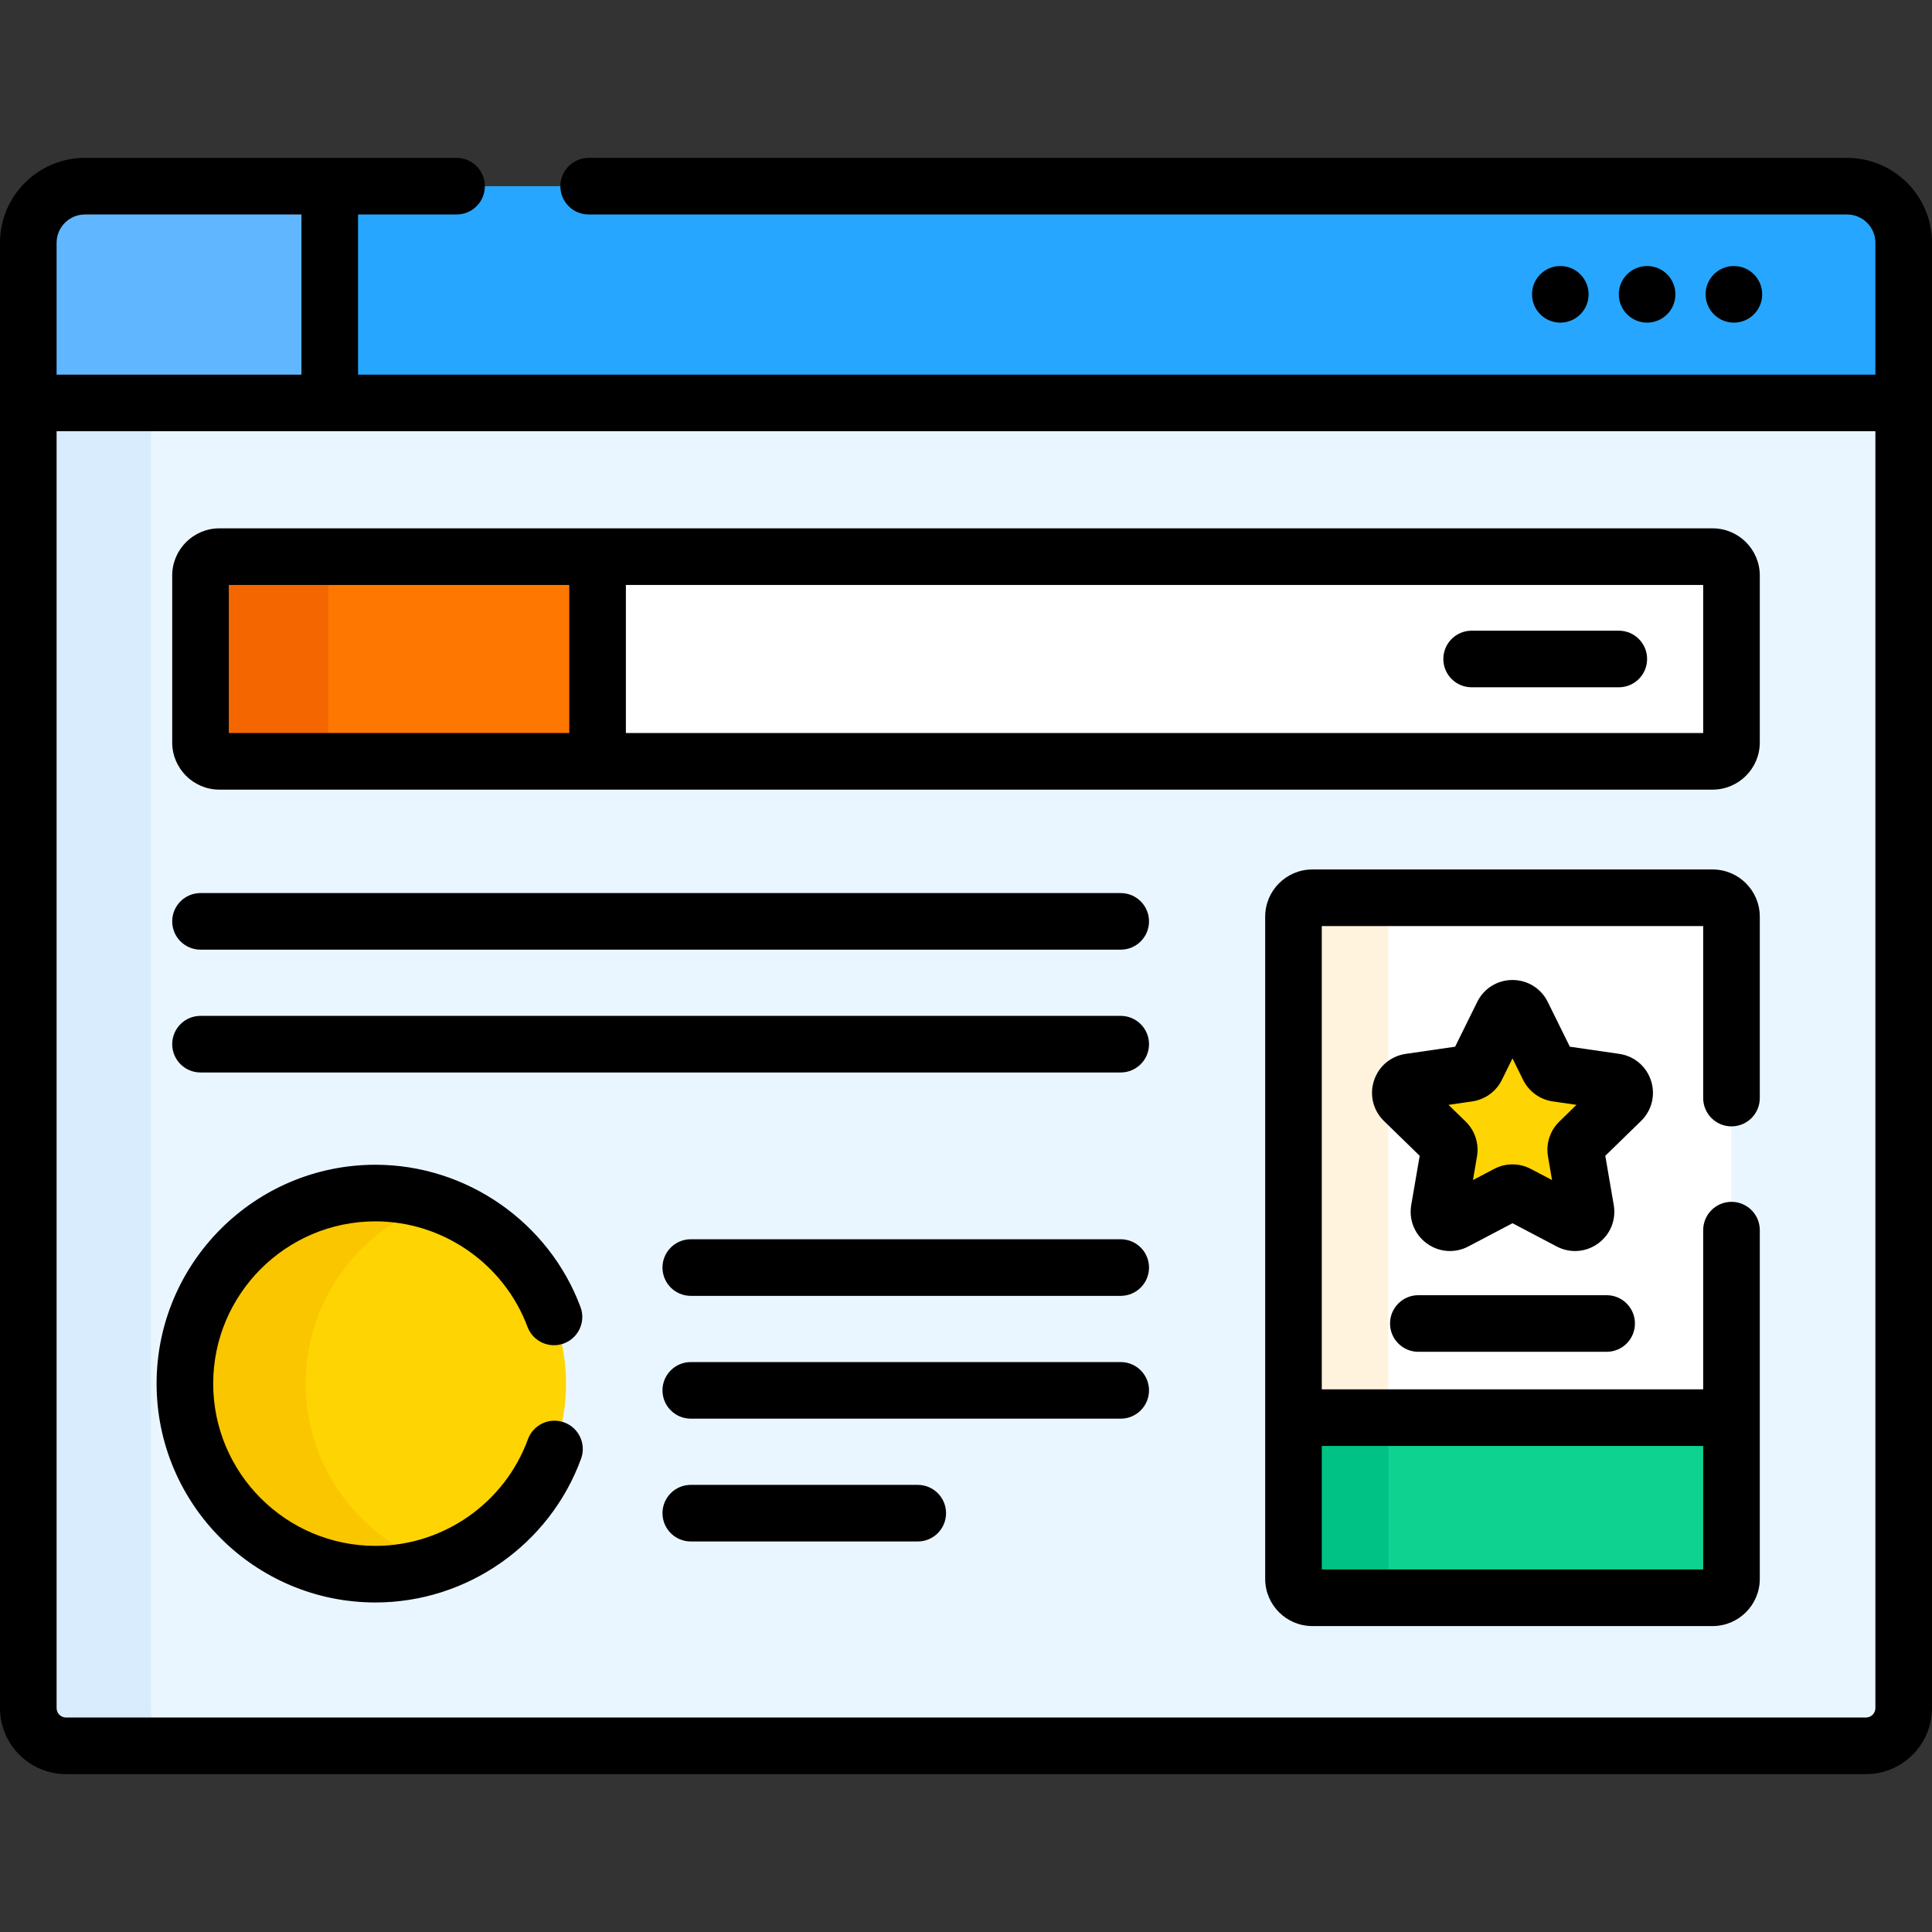 <svg id="Capa_1" enable-background="new 0 0 512 512" height="512" viewBox="0 0 512 512" width="512" xmlns="http://www.w3.org/2000/svg"><rect x="0" y="0" width="512" height="512" fill="#333333" stroke="none"/><g><g><g><path d="m489.5 49.34h-467c-8.284 0-15 6.716-15 15v42.442l5.868 1.085h484.863l6.269-1.085v-42.442c0-8.284-6.716-15-15-15z" fill="#26a6fe"/></g><g><path d="m87.383 49.341h-64.883c-8.284 0-15 6.716-15 15v42.442h79.883z" fill="#60b7ff"/></g><g><path d="m494.5 462.66h-477c-5.523 0-10-4.477-10-10v-345.877h497v345.877c0 5.523-4.477 10-10 10z" fill="#eaf6ff"/></g><g><path d="m40 452.66v-345.877h-32.5v345.877c0 5.523 4.477 10 10 10h32.5c-5.523 0-10-4.477-10-10z" fill="#d8ecfe"/></g></g><g><path d="m453.863 201.759h-395.726c-2.761 0-5-2.239-5-5v-44.241c0-2.761 2.239-5 5-5h395.726c2.761 0 5 2.239 5 5v44.241c0 2.762-2.239 5-5 5z" fill="#fff"/></g><g><path d="m58.137 147.518c-2.761 0-5 2.239-5 5v44.241c0 2.761 2.239 5 5 5h100.229v-54.241z" fill="#fe7701"/></g><g><path d="m87 196.759v-44.241c0-2.761 2.239-5 5-5h-33.863c-2.761 0-5 2.239-5 5v44.241c0 2.761 2.239 5 5 5h33.863c-2.761 0-5-2.238-5-5z" fill="#f46700"/></g><g><g><path d="m453.863 423.425h-106.077c-2.761 0-5-2.239-5-5v-175.506c0-2.761 2.239-5 5-5h106.077c2.761 0 5 2.239 5 5v175.506c0 2.762-2.239 5-5 5z" fill="#fff"/></g><g><path d="m367.923 418.425v-175.506c0-2.761 2.239-5 5-5h-25.137c-2.761 0-5 2.239-5 5v175.506c0 2.761 2.239 5 5 5h25.137c-2.761 0-5-2.238-5-5z" fill="#fff3de"/></g><g><path d="m342.786 418.425c0 2.761 2.239 5 5 5h106.077c2.761 0 5-2.239 5-5v-42.732h-116.077z" fill="#0ed290"/></g><g><path d="m367.923 418.425v-42.732h-25.137v42.732c0 2.761 2.239 5 5 5h25.137c-2.761 0-5-2.238-5-5z" fill="#00c285"/></g><g><path d="m403.443 268.838 6.923 14.027c.425.862 1.247 1.459 2.199 1.597l15.479 2.249c2.395.348 3.351 3.291 1.618 4.981l-11.201 10.918c-.688.671-1.002 1.637-.84 2.585l2.644 15.417c.409 2.385-2.095 4.204-4.237 3.078l-13.845-7.279c-.851-.447-1.867-.447-2.718 0l-13.845 7.279c-2.142 1.126-4.646-.693-4.237-3.078l2.644-15.417c.162-.947-.152-1.914-.84-2.585l-11.201-10.918c-1.733-1.689-.777-4.633 1.618-4.981l15.479-2.249c.951-.138 1.773-.736 2.199-1.597l6.923-14.027c1.072-2.171 4.167-2.171 5.238 0z" fill="#fed402"/></g></g><g><g><g><circle cx="99.5" cy="366.672" fill="#fed402" r="50.5"/></g></g><g><path d="m81 366.672c0-22.296 14.455-41.203 34.5-47.897-5.03-1.68-10.406-2.603-16-2.603-27.89 0-50.5 22.61-50.5 50.5s22.61 50.5 50.5 50.5c5.594 0 10.97-.923 16-2.603-20.045-6.693-34.5-25.601-34.5-47.897z" fill="#fac600"/></g></g><g><path d="m489.5 41.84h-333.5c-4.143 0-7.5 3.358-7.5 7.5s3.357 7.5 7.5 7.5h333.5c4.136 0 7.5 3.365 7.5 7.5v34.942h-402.116v-42.442h26.116c4.143 0 7.5-3.358 7.5-7.5s-3.357-7.5-7.5-7.5h-98.5c-12.406 0-22.5 10.093-22.5 22.5v388.32c0 9.649 7.851 17.5 17.5 17.5h477c9.649 0 17.5-7.851 17.5-17.5v-388.32c0-12.407-10.094-22.5-22.5-22.5zm-474.5 22.501c0-4.136 3.364-7.5 7.5-7.5h57.384v42.442h-64.884zm482 388.319c0 1.378-1.121 2.5-2.5 2.5h-477c-1.379 0-2.5-1.122-2.5-2.5v-338.378h482z"/><path d="m58.137 209.259h395.727c6.893 0 12.5-5.607 12.5-12.5v-44.241c0-6.893-5.607-12.5-12.5-12.5h-395.727c-6.893 0-12.5 5.607-12.5 12.5v44.241c0 6.893 5.607 12.5 12.5 12.5zm107.728-54.241h285.498v39.241h-285.498zm-105.228 0h90.229v39.241h-90.229z"/><path d="m453.863 230.419h-106.077c-6.893 0-12.5 5.607-12.5 12.5v175.506c0 6.893 5.607 12.5 12.5 12.5h106.077c6.893 0 12.5-5.607 12.5-12.5v-92.425c0-4.142-3.357-7.5-7.5-7.5s-7.5 3.358-7.5 7.5v42.192h-101.077v-122.773h101.077v45.581c0 4.142 3.357 7.5 7.5 7.5s7.5-3.358 7.5-7.5v-48.081c0-6.892-5.607-12.5-12.5-12.5zm-2.5 152.774v32.732h-101.077v-32.732z"/><path d="m437.533 286.38c-1.234-3.799-4.457-6.516-8.411-7.091l-13.097-1.903-5.856-11.867c-1.769-3.583-5.349-5.809-9.344-5.809-3.996 0-7.576 2.226-9.345 5.809l-5.857 11.868-13.097 1.903c-3.954.575-7.177 3.292-8.411 7.093-1.234 3.8-.224 7.893 2.637 10.681l9.478 9.237-2.237 13.043c-.676 3.938.912 7.843 4.145 10.191 1.827 1.327 3.964 2.001 6.115 2.001 1.656 0 3.321-.399 4.859-1.208l11.713-6.159 11.714 6.159c3.535 1.859 7.741 1.555 10.975-.793 3.232-2.348 4.82-6.253 4.145-10.191l-2.239-13.044 9.479-9.238c2.86-2.79 3.87-6.883 2.634-10.682zm-24.306 10.858c-2.456 2.394-3.576 5.84-2.997 9.224l1.075 6.27-5.631-2.96c-1.519-.798-3.184-1.198-4.85-1.198-1.665 0-3.331.399-4.849 1.197l-5.631 2.96 1.076-6.273c.578-3.381-.542-6.828-2.997-9.22l-4.556-4.44 6.295-.915c3.396-.493 6.33-2.625 7.846-5.7l2.815-5.705 2.817 5.708c1.519 3.075 4.451 5.205 7.845 5.697l6.295.915z"/><path d="m375.874 343.241c-4.143 0-7.5 3.358-7.5 7.5s3.357 7.5 7.5 7.5h49.901c4.143 0 7.5-3.358 7.5-7.5s-3.357-7.5-7.5-7.5z"/><circle cx="459.5" cy="78" r="7.5"/><circle cx="436.5" cy="78" r="7.5"/><circle cx="413.5" cy="78" r="7.5"/><path d="m53.137 251.672h243.863c4.143 0 7.5-3.358 7.5-7.5s-3.357-7.5-7.5-7.5h-243.863c-4.143 0-7.5 3.358-7.5 7.5s3.357 7.5 7.5 7.5z"/><path d="m53.137 284.217h243.863c4.143 0 7.5-3.358 7.5-7.5s-3.357-7.5-7.5-7.5h-243.863c-4.143 0-7.5 3.358-7.5 7.5s3.357 7.5 7.5 7.5z"/><path d="m297 328.416h-113.936c-4.143 0-7.5 3.358-7.5 7.5s3.357 7.5 7.5 7.5h113.936c4.143 0 7.5-3.358 7.5-7.5s-3.357-7.5-7.5-7.5z"/><path d="m297 360.961h-113.936c-4.143 0-7.5 3.358-7.5 7.5s3.357 7.5 7.5 7.5h113.936c4.143 0 7.5-3.358 7.5-7.5s-3.357-7.5-7.5-7.5z"/><path d="m243.213 393.506h-60.148c-4.143 0-7.5 3.358-7.5 7.5s3.357 7.5 7.5 7.5h60.148c4.143 0 7.5-3.358 7.5-7.5s-3.358-7.5-7.5-7.5z"/><path d="m99.5 424.672c24.269 0 46.168-15.311 54.492-38.099 1.421-3.891-.581-8.197-4.472-9.618-3.894-1.421-8.196.581-9.618 4.472-6.171 16.894-22.408 28.245-40.402 28.245-23.71 0-43-19.29-43-43s19.29-43 43-43c17.85 0 34.041 11.234 40.289 27.954 1.451 3.88 5.773 5.851 9.65 4.4 3.881-1.45 5.851-5.771 4.4-9.651-8.427-22.551-30.265-37.703-54.34-37.703-31.981 0-58 26.019-58 58s26.02 58 58.001 58z"/><path d="m429 167.138h-39c-4.143 0-7.5 3.358-7.5 7.5s3.357 7.5 7.5 7.5h39c4.143 0 7.5-3.358 7.5-7.5s-3.357-7.5-7.5-7.5z"/></g></g></svg>